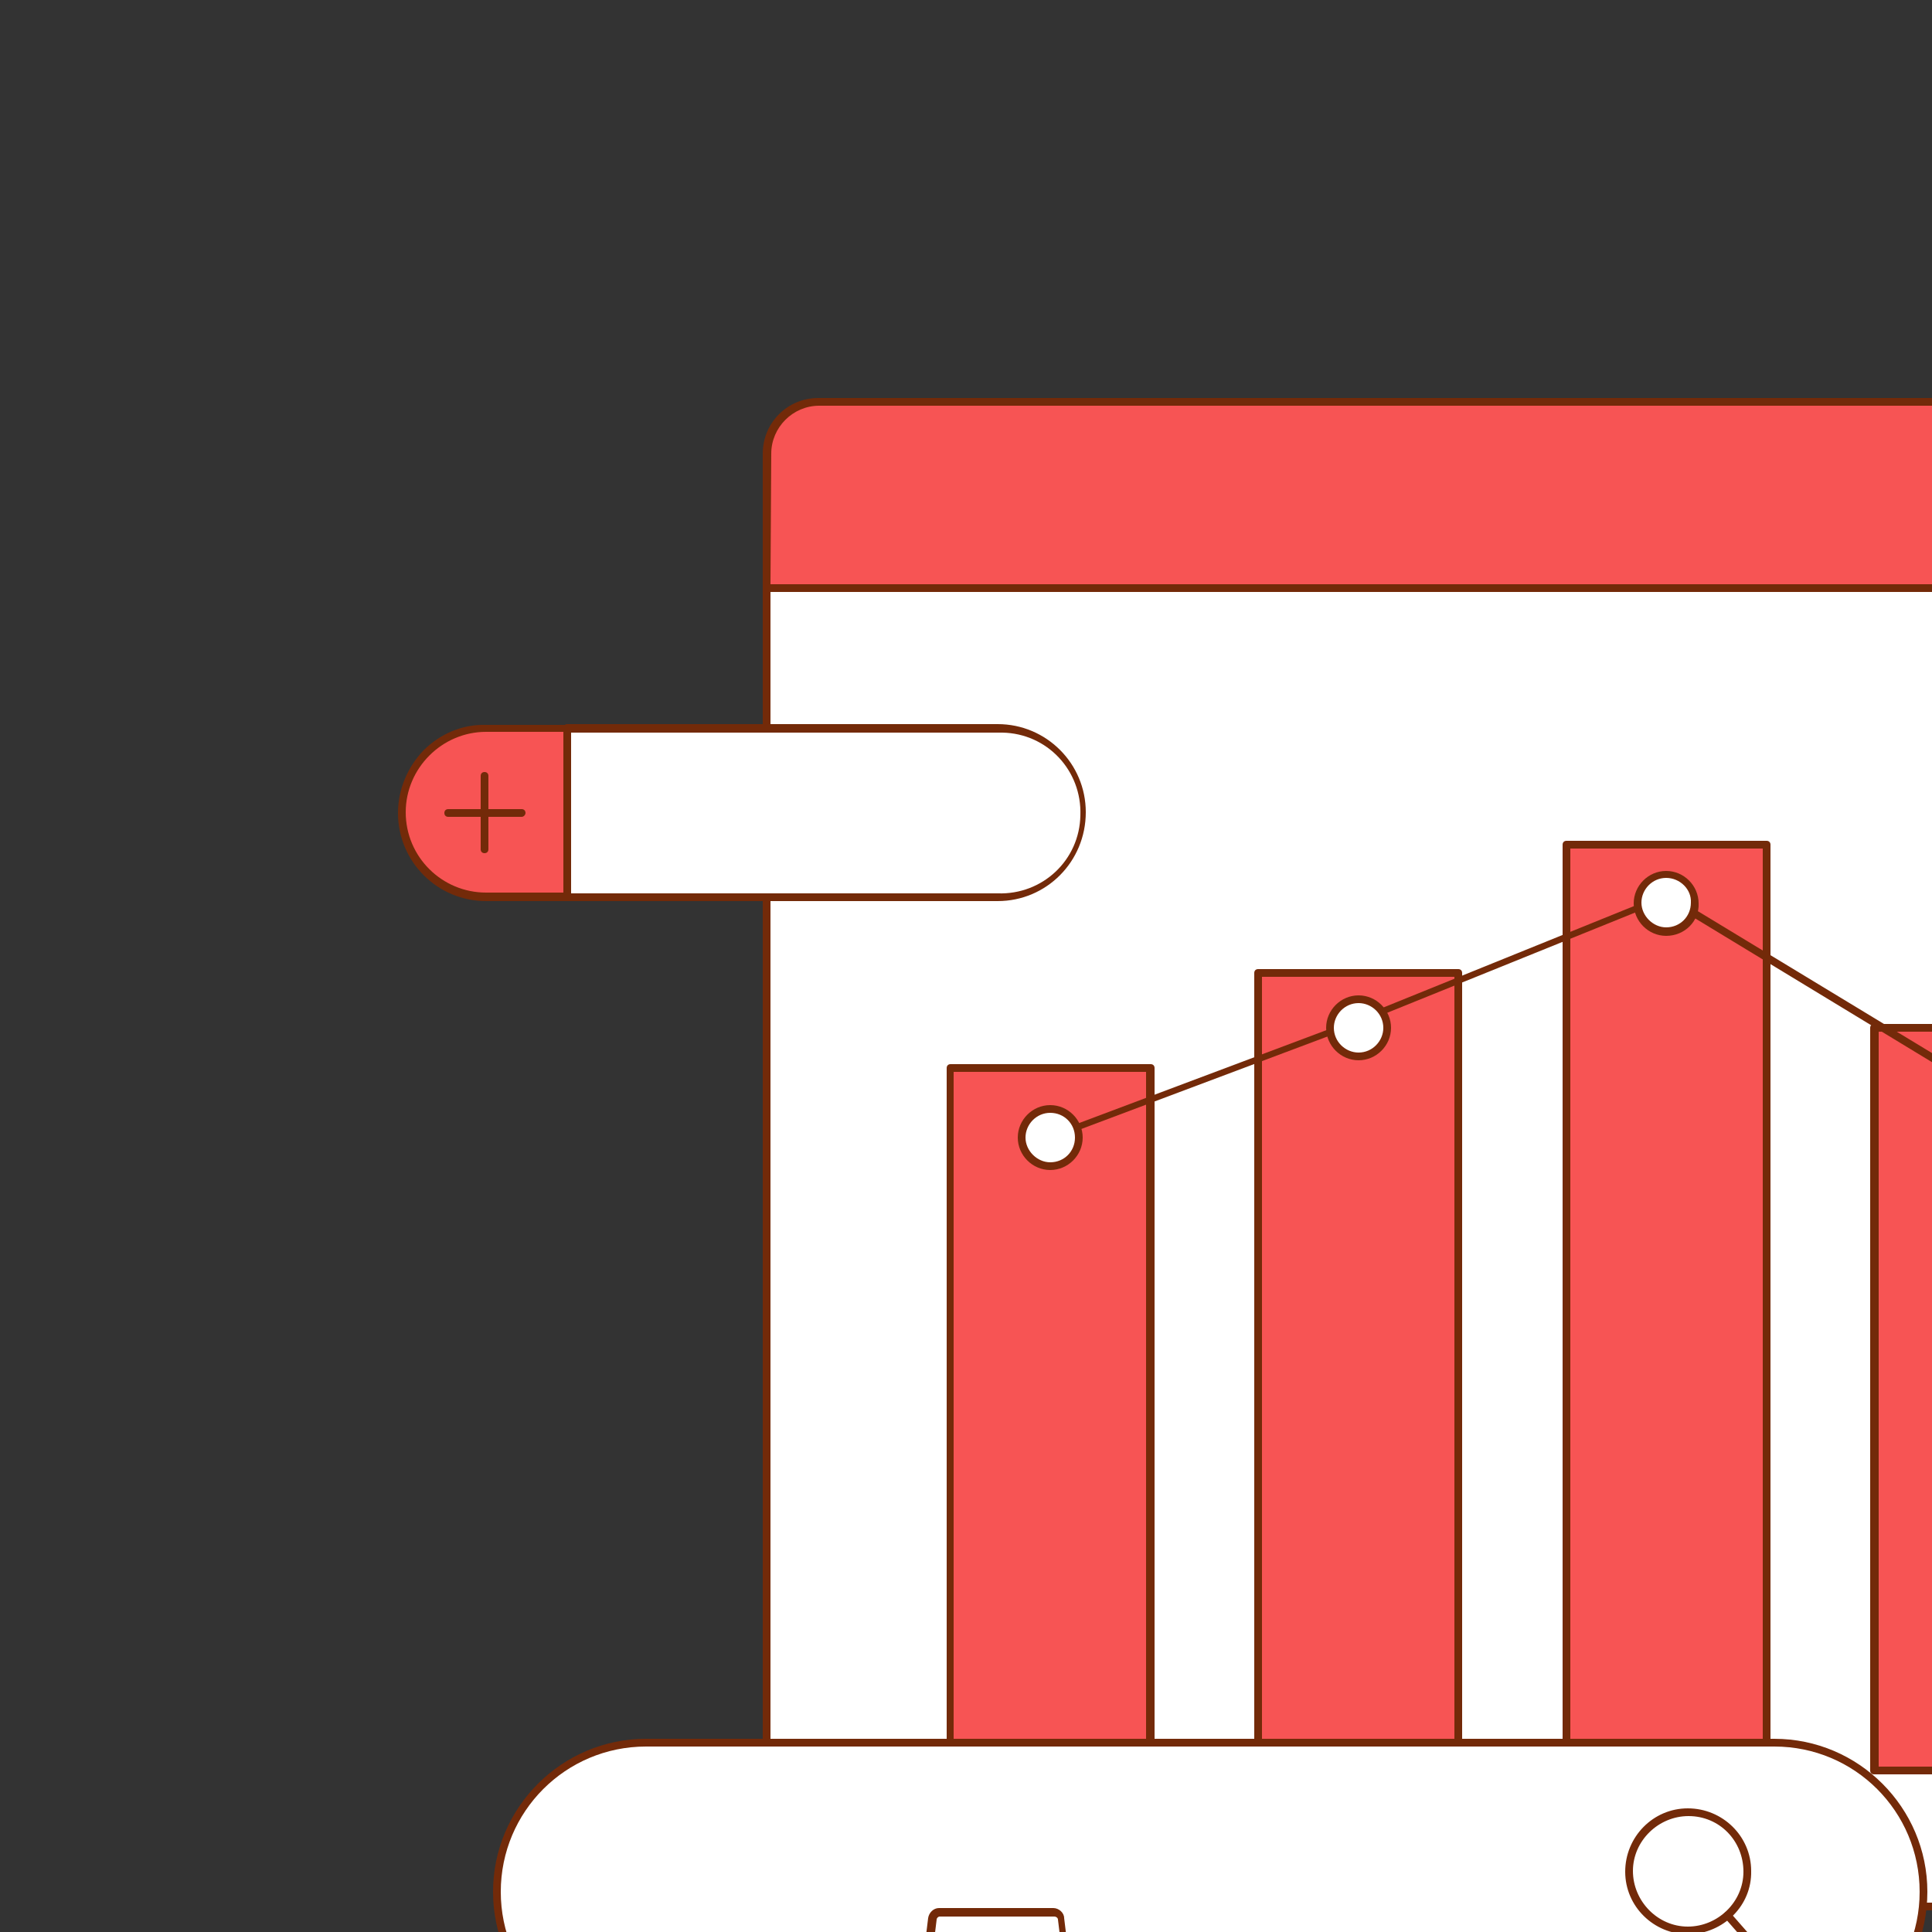 <svg transform="scale(2)" version="1.1" id="_x30_389_x5F_SEO_1" xmlns="http://www.w3.org/2000/svg" xmlns:xlink="http://www.w3.org/1999/xlink" x="0px" y="0px" viewBox="0 0 500 500" xml:space="preserve" class="show_show__wrapper__graphic__5Waiy "><rect x="0" y="0" width="500" height="500" fill="#333333" stroke="none"/><title>React</title><style type="text/css">
	.st0{fill:#FFFFFF;}
	.st1{fill:#732A09;}
	.st2{fill:#F75454;}
</style><g id="graphic"><rect class="st0" x="99.2" y="76.1" width="232.8" height="170.6"></rect><path class="st1" d="M332,247.2H99.2c-0.3,0-0.5-0.2-0.5-0.5V76.1c0-0.3,0.2-0.5,0.5-0.5H332c0.3,0,0.5,0.2,0.5,0.5v170.6
		C332.5,246.9,332.3,247.2,332,247.2z M99.7,246.2h231.9V76.6H99.7L99.7,246.2z"></path><path class="st2" d="M106,52h219.3c3.7,0,6.7,3,6.7,6.7v17.4l0,0H99.2l0,0V58.7C99.2,55,102.3,52,106,52C106,52,106,52,106,52z"></path><path class="st1" d="M332,76.6H99.2c-0.3,0-0.5-0.2-0.5-0.5V58.7c0-4,3.2-7.2,7.2-7.2c0,0,0,0,0,0h219.3c4,0,7.2,3.2,7.2,7.2v17.4
		C332.5,76.4,332.3,76.6,332,76.6C332,76.6,332,76.6,332,76.6z M99.7,75.6h231.9V58.7c0-3.4-2.8-6.2-6.2-6.2H106
		c-3.4,0-6.2,2.8-6.2,6.2L99.7,75.6z"></path><rect class="st2" x="122.9" y="138.2" width="25.9" height="90.9"></rect><path class="st1" d="M148.8,229.6H123c-0.3,0-0.5-0.2-0.5-0.5v-90.9c0-0.3,0.2-0.5,0.5-0.5h25.9c0.3,0,0.5,0.2,0.5,0.5v90.9
		C149.4,229.4,149.1,229.6,148.8,229.6C148.8,229.6,148.8,229.6,148.8,229.6z M123.4,228.6h24.9v-89.9h-24.9V228.6z"></path><rect class="st2" x="162.8" y="125.9" width="25.9" height="103.2"></rect><path class="st1" d="M188.7,229.6h-25.9c-0.3,0-0.5-0.2-0.5-0.5V125.9c0-0.3,0.2-0.5,0.5-0.5h25.9c0.3,0,0.5,0.2,0.5,0.5v103.2
		C189.2,229.4,189,229.6,188.7,229.6z M163.3,228.6h24.9V126.4h-24.9V228.6z"></path><rect class="st2" x="202.7" y="109.3" width="25.9" height="119.7"></rect><path class="st1" d="M228.6,229.6h-25.9c-0.3,0-0.5-0.2-0.5-0.5V109.3c0-0.3,0.2-0.5,0.5-0.5h25.9c0.3,0,0.5,0.2,0.5,0.5v119.7
		C229.1,229.4,228.8,229.6,228.6,229.6z M203.2,228.6h24.9V109.8h-24.9V228.6z"></path><rect class="st2" x="242.6" y="133" width="25.9" height="96.1"></rect><path class="st1" d="M268.4,229.6h-25.9c-0.3,0-0.5-0.2-0.5-0.5V133c0-0.3,0.2-0.5,0.5-0.5h25.9c0.3,0,0.5,0.2,0.5,0.5v96.1
		C268.9,229.4,268.7,229.6,268.4,229.6C268.4,229.6,268.4,229.6,268.4,229.6z M243.1,228.6h24.9v-95.1h-24.9V228.6z"></path><rect class="st2" x="282.5" y="98.2" width="25.9" height="130.9"></rect><path class="st1" d="M308.3,229.6h-25.9c-0.3,0-0.5-0.2-0.5-0.5V98.2c0-0.3,0.2-0.5,0.5-0.5h25.9c0.3,0,0.5,0.2,0.5,0.5v130.9
		C308.8,229.4,308.6,229.6,308.3,229.6z M283,228.6h24.9V98.7H283L283,228.6z"></path><path class="st1" d="M135.9,147.7c-0.2,0-0.4-0.1-0.5-0.3c-0.1-0.3,0-0.5,0.3-0.6c0,0,0,0,0,0l37.8-14.2l42-17
		c0.1-0.1,0.3-0.1,0.4,0l39.6,24l39.6-34.1c0.2-0.2,0.5-0.2,0.7,0.1c0.2,0.2,0.2,0.5-0.1,0.7l-39.9,34.3c-0.2,0.1-0.4,0.1-0.6,0
		l-39.7-24.1l-41.8,16.9l-37.8,14.2C136,147.6,136,147.7,135.9,147.7z"></path><ellipse class="st0" cx="175.8" cy="133" rx="3.7" ry="3.7"></ellipse><path class="st1" d="M175.8,137.2c-2.3,0-4.2-1.9-4.2-4.2c0-2.3,1.9-4.2,4.2-4.2c2.3,0,4.2,1.9,4.2,4.2
		C180,135.3,178.1,137.2,175.8,137.2C175.8,137.2,175.8,137.2,175.8,137.2z M175.8,129.8c-1.8,0-3.2,1.5-3.2,3.2
		c0,1.8,1.5,3.2,3.2,3.2c1.8,0,3.2-1.5,3.2-3.2C179,131.2,177.5,129.8,175.8,129.8z"></path><ellipse class="st0" cx="135.9" cy="147.2" rx="3.7" ry="3.7"></ellipse><path class="st1" d="M135.9,151.4c-2.3,0-4.2-1.9-4.2-4.2s1.9-4.2,4.2-4.2c2.3,0,4.2,1.9,4.2,4.2
		C140.1,149.5,138.2,151.4,135.9,151.4C135.9,151.4,135.9,151.4,135.9,151.4z M135.9,144c-1.8,0-3.2,1.5-3.2,3.2s1.5,3.2,3.2,3.2
		c1.8,0,3.2-1.4,3.2-3.2C139.1,145.4,137.7,144,135.9,144L135.9,144z"></path><ellipse class="st0" cx="295.4" cy="105.9" rx="3.7" ry="3.7"></ellipse><path class="st1" d="M295.4,110.1c-2.3,0-4.2-1.9-4.2-4.2c0-2.3,1.9-4.2,4.2-4.2c2.3,0,4.2,1.9,4.2,4.2
		C299.6,108.2,297.7,110.1,295.4,110.1L295.4,110.1z M295.4,102.7c-1.8,0-3.2,1.5-3.2,3.2s1.5,3.2,3.2,3.2c1.8,0,3.2-1.4,3.2-3.2
		C298.6,104.1,297.2,102.7,295.4,102.7z"></path><ellipse class="st0" cx="215.6" cy="116.8" rx="3.7" ry="3.7"></ellipse><path class="st1" d="M215.6,121.1c-2.3,0-4.2-1.9-4.2-4.2c0-2.3,1.9-4.2,4.2-4.2c2.3,0,4.2,1.9,4.2,4.2
		C219.9,119.2,218,121.1,215.6,121.1z M215.6,113.6c-1.8,0-3.2,1.5-3.2,3.2s1.5,3.2,3.2,3.2c1.8,0,3.2-1.4,3.2-3.2
		C218.9,115.1,217.4,113.6,215.6,113.6z"></path><ellipse class="st0" cx="255.5" cy="140.2" rx="3.7" ry="3.7"></ellipse><path class="st1" d="M255.5,144.4c-2.3,0-4.2-1.9-4.2-4.2s1.9-4.2,4.2-4.2c2.3,0,4.2,1.9,4.2,4.2
		C259.7,142.6,257.8,144.5,255.5,144.4z M255.5,137c-1.8,0-3.2,1.5-3.2,3.2s1.5,3.2,3.2,3.2c1.8,0,3.2-1.4,3.2-3.2
		C258.8,138.4,257.3,137,255.5,137C255.5,137,255.5,137,255.5,137L255.5,137z"></path></g><g id="character-2"><path class="st0" d="M336.4,383.1l2.8,2.4c9.9,8.4,17.1,19.5,20.6,32L371,457l59.1-7l-16.2-54l-13.1-44.2l-113,11.1
		c1.5,35.9,0,95.8,0,95.8h59.5v-65.1"></path><path class="st1" d="M347.2,459.3h-59.5c-0.1,0-0.3-0.1-0.4-0.1c-0.1-0.1-0.1-0.2-0.1-0.4c0-0.6,1.5-60.3,0-95.7
		c0-0.3,0.2-0.5,0.5-0.5l113-11.1c0.2,0,0.5,0.1,0.5,0.4l13.1,44.2l16.2,54c0,0.1,0,0.3-0.1,0.4c-0.1,0.1-0.2,0.2-0.4,0.2l-59.1,7
		c-0.2,0-0.5-0.1-0.5-0.4l-11.2-39.6c-2.3-8.2-6.2-15.9-11.5-22.5v63.8C347.8,459.1,347.5,459.3,347.2,459.3z M288.2,458.3h58.5
		v-64.5c-2.4-2.9-5-5.5-7.9-8l-2.8-2.4c-0.2-0.2-0.3-0.5-0.1-0.7c0.2-0.2,0.5-0.3,0.7-0.1c0,0,0.1,0,0.1,0.1l2.8,2.4
		c10,8.4,17.2,19.6,20.8,32.2l11.1,39.2l58.1-6.9l-16-53.4l-13-43.8l-112.1,11C289.6,397.3,288.4,452.4,288.2,458.3L288.2,458.3z"></path><path class="st2" d="M413.1,252c-15.3-11.8-39.7-17.3-61.5-18.8c-19.9-1.5-39.6,3.7-56.1,14.9c-3.7,2.5-7.2,5.4-10.5,8.6
		c-16.5,16.6-31,54.9-31,54.9s0,22.1,32.5,11.7l-1.5,41.6c0,0,24.3,8.7,57,8.3s53.3-9.7,53.3-9.7l13.4,11.4c0,0,9.7,7.6,13.7,4.2
		s34.7-45.6,35.7-63.6S436.8,270.3,413.1,252z M408.7,330v-27.6l10.3,7L408.7,330z"></path><path class="st0" d="M398.7,359.8c-8.1,10-9.8,9.2-15.4,11.9s-7.7,3.2-7.1,6s8,1.5,8,1.5s-6.5,6.7-8.4,13s-3.3,26.4-3.3,26.4
		s2.5,2.2,4.2-1.8s5.2-15.5,5.2-15.5s2.2,16.6,3,19s5.7,1.5,5.1-3.6s0.8-17,0.8-17s3.5,12.4,4.8,15.9s6.2,3.5,5.3-1.5
		s-1.8-12.7-1.8-12.7l9.9,12.5c0,0,4.3-0.4,1.3-6.3s-4.6-9.7-4.6-9.7c4.3-3.4,7.1-8.3,7.6-13.8c0.5-4.7,1.6-7.1,2.6-8.4
		c0.9-1.1,1-2.8,0.2-4c-2-3.2-4.7-6-7.8-8.2C402.5,359.6,398.7,359.8,398.7,359.8z"></path><path class="st1" d="M386.8,422.1c-1.1,0-2-0.6-2.4-1.6c-0.6-1.9-2-12.2-2.7-16.8c-1.1,3.5-3.3,10.4-4.6,13.4
		c-0.4,1.2-1.3,2.2-2.5,2.6c-0.9,0.2-1.8-0.1-2.5-0.6c-0.1-0.1-0.2-0.3-0.2-0.4c0.1-0.8,1.4-20.3,3.3-26.5c1.5-4.9,5.7-10,7.6-12.1
		c-2.4,0.3-6.7,0.4-7.2-2.1c-0.6-2.8,1.2-3.7,5.1-5.5c0.7-0.3,1.5-0.7,2.3-1.1c1.1-0.5,2.1-0.9,2.9-1.3c3.6-1.5,5.9-2.5,12.4-10.5
		c0.1-0.1,0.2-0.2,0.4-0.2c0.2,0,4-0.1,10,3.9c3.1,2.3,5.8,5.1,7.9,8.4c0.9,1.4,0.8,3.2-0.3,4.5c-0.9,1.1-2,3.4-2.5,8.1
		c-0.5,5.5-3.2,10.5-7.5,13.9c0.5,1.1,2,4.5,4.4,9.3c1.2,2.4,1.4,4.2,0.7,5.5c-0.5,0.9-1.4,1.4-2.4,1.5c-0.2,0-0.3-0.1-0.4-0.2
		l-8.8-11.1c0.3,2.5,0.9,7.4,1.5,10.8c0.5,2.7-0.6,4.1-1.9,4.4c-1.9,0.4-3.8-0.8-4.4-2.7c-1-2.5-3-9.6-4.1-13.5
		c-0.4,3.8-0.9,10.8-0.5,14.3c0.4,3.1-1.2,5-2.9,5.4C387.2,422.1,387,422.1,386.8,422.1z M381.9,400.9L381.9,400.9
		c0.2,0,0.4,0.2,0.5,0.4c0,0.2,2.2,16.6,2.9,18.9c0.3,0.7,1.2,1.1,1.9,0.8c1.2-0.3,2.5-1.5,2.1-4.2c-0.6-5.2,0.7-16.7,0.8-17.2
		c0-0.2,0.2-0.4,0.5-0.4c0.2,0,0.5,0.1,0.5,0.4c0,0.1,3.5,12.5,4.8,15.9c0.4,1.4,1.8,2.2,3.2,2.1c1-0.3,1.5-1.5,1.2-3.3
		c-0.9-5-1.7-12.5-1.8-12.6c0-0.2,0.1-0.4,0.3-0.5c0.2-0.1,0.4,0,0.6,0.1l9.7,12.2c0.6-0.1,1.1-0.5,1.4-1c0.5-1,0.3-2.5-0.7-4.5
		c-2.9-5.9-4.6-9.7-4.6-9.8c-0.1-0.2,0-0.5,0.2-0.6c4.2-3.3,6.9-8.1,7.4-13.5c0.5-4,1.4-6.9,2.7-8.6c0.8-1,0.9-2.3,0.2-3.4
		c-2-3.2-4.6-5.9-7.6-8.1c-4.9-3.3-8.3-3.7-9.2-3.7c-6.5,8-8.9,9-12.6,10.6c-0.9,0.4-1.8,0.8-2.9,1.3l-2.3,1.1c-4,1.9-5,2.4-4.6,4.4
		s5.7,1.5,7.5,1.1c0.2,0,0.4,0.1,0.5,0.3c0.1,0.2,0.1,0.4-0.1,0.6c-0.1,0.1-6.5,6.7-8.3,12.7c-1.7,5.7-3.1,23.6-3.2,26.1
		c0.4,0.3,0.9,0.4,1.4,0.3c0.7-0.2,1.3-0.9,1.8-2c1.6-3.9,5.2-15.3,5.2-15.4C381.4,401,381.7,400.9,381.9,400.9z"></path><path class="st1" d="M381.9,401.9c-0.3,0-0.5-0.2-0.5-0.5l-0.7-5.8c0-0.3,0.2-0.5,0.4-0.6c0.3,0,0.5,0.2,0.6,0.4l0.7,5.8
		C382.4,401.6,382.2,401.9,381.9,401.9L381.9,401.9z"></path><path class="st1" d="M390.7,400.2c-0.2,0-0.4-0.2-0.5-0.4l-1-3.6c-0.1-0.3,0.1-0.6,0.4-0.6s0.6,0.1,0.6,0.4l1,3.6
		c0.1,0.3-0.1,0.5-0.4,0.6L390.7,400.2z"></path><path class="st1" d="M399,402c-0.2,0-0.3-0.1-0.4-0.2l-2.4-3.5c-0.2-0.2-0.1-0.5,0.1-0.7c0.2-0.2,0.5-0.1,0.7,0.1l2.4,3.5
		c0.2,0.2,0.1,0.5-0.1,0.7C399.2,402,399.1,402,399,402z"></path><path class="st1" d="M384.2,379.8c-0.1,0-0.2,0-0.3-0.1c-0.2-0.2-0.2-0.5-0.1-0.7c2.3-2.7,4.5-5.5,6.6-8.4c0.2-0.2,0.5-0.3,0.7-0.1
		c0.2,0.1,0.3,0.4,0.2,0.6c0,0.1-1,1.8-6.7,8.5C384.5,379.7,384.4,379.8,384.2,379.8z"></path><path class="st1" d="M408.7,302.9c-0.1,0-0.2,0-0.2-0.1c-23-12.4-24.8-32.7-24.7-38.6c0-0.3,0.2-0.5,0.5-0.5l0,0
		c0.3,0,0.5,0.2,0.5,0.5c0,0,0,0,0,0c0,5.8,1.7,25.6,24.2,37.8c0.2,0.1,0.3,0.4,0.2,0.7c0,0,0,0,0,0
		C409,302.7,408.9,302.8,408.7,302.9z"></path><path class="st1" d="M393.2,359c-0.2,0-0.4-0.1-0.5-0.3c-1.5-3.4,2.2-8.8,7-15.5c3.2-4.3,6-8.8,8.6-13.5c0.1-0.2,0.4-0.3,0.7-0.2
		c0.2,0.1,0.3,0.4,0.2,0.7l0,0c-2.6,4.7-5.5,9.3-8.6,13.6c-4.4,6.2-8.1,11.6-6.9,14.5c0.1,0.3,0,0.5-0.3,0.7c0,0,0,0,0,0
		C393.3,359,393.3,359,393.2,359z"></path><path class="st0" d="M354.2,211.6c1,9.6,1.5,19.2,1.3,28.8c-0.1,2.3-1.7,4.3-4,4.8c-3.7,0.8-9.6,1.3-14.9-1.5
		c-1.8-0.9-2.8-2.8-2.7-4.8l0.7-11.2L354.2,211.6z"></path><path class="st1" d="M345.9,246.2c-3.3,0.1-6.6-0.7-9.5-2.2c-2-1-3.1-3.1-3-5.3l0.7-11.2c0-0.1,0.1-0.3,0.2-0.4l19.6-16
		c0.1-0.1,0.3-0.1,0.5-0.1c0.2,0.1,0.3,0.2,0.3,0.4c1,9.6,1.5,19.2,1.3,28.8c-0.1,2.5-1.9,4.7-4.4,5.2
		C349.7,246,347.8,246.2,345.9,246.2z M335.1,227.9l-0.7,11c-0.1,1.8,0.8,3.5,2.5,4.3c5.1,2.7,10.8,2.3,14.6,1.5
		c2-0.4,3.5-2.2,3.6-4.3c0.2-9.3-0.2-18.6-1.2-27.8L335.1,227.9z"></path><path class="st0" d="M316.6,182.6c-2.1-7.2-3.2-13.3-2.8-15.2s15.7-21.4,31.6-21.4s28,4.1,33.8,11c0,0,16.6,4.7,14.1,29.1
		s-10.4,36.4-15.2,38.1s-26.7,0-26.7,0L316.6,182.6z"></path><path class="st1" d="M369,225.4c-7.7,0-17.1-0.7-17.7-0.8c-0.1,0-0.3-0.1-0.3-0.2l-34.8-41.5c0-0.1-0.1-0.1-0.1-0.2
		c-1.7-5.9-3.4-13.1-2.8-15.4c0.4-1.8,15.8-21.9,32.1-21.9c15.9,0,28,3.9,34.1,11.1c1.7,0.6,16.7,6.3,14.3,29.5
		c-2.6,25.2-10.7,36.9-15.5,38.6C376.7,225.2,373.1,225.4,369,225.4z M351.6,223.7c2.2,0.2,22,1.6,26.3,0s12.3-13.2,14.9-37.7
		c1-9.8-1-17.8-6-23.2c-2.1-2.4-4.8-4.2-7.8-5.3c-0.1,0-0.2-0.1-0.2-0.2c-5.7-6.9-17.9-10.8-33.4-10.8c-15.8,0-30.7,19.3-31.1,21.1
		s0.7,7.7,2.8,14.8L351.6,223.7z"></path><path class="st0" d="M323.5,169.4c0,0-21,32-11.6,49.4c8.2,15.1,34.6,20.4,54.3-1c0,0,4.8,3.8,10.1,2.3s8.2-16.5,0-16.8l-7.3,8.7
		l-4.1-3c0,0,5-12.1,5-18.3c0,0-6.8-12.5-20.6-17.9l7.8-10.6l-15.3,8.6l-7.9-1.4l5.7-10.1l-11.5,10.3L323.5,169.4z"></path><path class="st1" d="M336.5,232.6c-1.4,0-2.8-0.1-4.2-0.3c-9.2-1.1-17-6.1-20.9-13.2c-4-7.4-3.2-18,2.3-31.6
		c2.6-6.4,5.7-12.5,9.4-18.3c0.1-0.2,0.3-0.2,0.4-0.2l4.5,0.1l11.3-10.2c0.2-0.2,0.5-0.2,0.6,0c0.2,0.2,0.2,0.4,0.1,0.6l-5.3,9.5
		l7.1,1.2l15.1-8.5c0.2-0.1,0.5-0.1,0.6,0.1c0.1,0.2,0.1,0.4,0,0.6l-7.5,10.1c13.4,5.6,20.1,17.8,20.2,17.9c0,0.1,0.1,0.2,0.1,0.2
		c0,5.6-4,16-4.9,18.1l3.4,2.6l7-8.4c0.1-0.1,0.2-0.2,0.4-0.2c3.1,0.1,5.1,2.2,5.5,5.8c0.6,4.6-1.7,11-5.4,12
		c-4.7,1.3-9-1.2-10.2-2.1C357.8,227.6,347.2,232.6,336.5,232.6z M323.8,170c-3.6,5.7-6.6,11.7-9.1,17.9c-3.7,9.2-7.1,22-2.3,30.8
		c3.7,6.9,11.2,11.6,20.1,12.7c11.8,1.5,23.9-3.6,33.4-13.8c0.2-0.2,0.5-0.2,0.7-0.1c0,0,4.7,3.6,9.7,2.2c2.8-0.8,5.2-6.4,4.7-10.9
		c-0.2-1.7-1-4.6-4.3-4.9l-7.1,8.5c-0.2,0.2-0.5,0.2-0.7,0.1l-4.1-3.1c-0.2-0.1-0.2-0.4-0.2-0.6c0-0.1,4.9-12,5-17.9
		c-0.7-1.2-7.5-12.5-20.2-17.6c-0.1-0.1-0.3-0.2-0.3-0.3c0-0.1,0-0.3,0.1-0.4l6.4-8.7l-13.2,7.5c-0.1,0.1-0.2,0.1-0.3,0.1l-8-1.4
		c-0.3-0.1-0.5-0.3-0.4-0.6c0-0.1,0-0.1,0.1-0.1l4.2-7.5l-9.3,8.3c-0.1,0.1-0.2,0.1-0.4,0.1L323.8,170z"></path><path class="st1" d="M343.8,188.7c1.1-0.5,2.2-0.8,3.3-0.9c1.2-0.2,2.4-0.2,3.5,0c1.2,0.2,2.4,0.8,3.3,1.7c0.8,0.9,1.3,2.1,1.4,3.4
		c0,0.3-0.2,0.5-0.4,0.6c0,0,0,0,0,0c-0.2,0-0.4-0.1-0.5-0.3V193c-0.3-0.9-0.9-1.7-1.6-2.4c-0.7-0.6-1.6-1-2.5-1.1
		c-1-0.2-2-0.3-3-0.2c-1.1,0.1-2.1,0.2-3.1,0.3l0,0c-0.3,0.1-0.6-0.1-0.6-0.4C343.5,189,343.7,188.7,343.8,188.7L343.8,188.7z"></path><path class="st1" d="M320.6,177.1c1-0.4,2-0.6,3.1-0.6c2.2,0,4.3,1,5.6,2.8c0.3,0.4,0.6,0.9,0.9,1.3c0.2,0.5,0.4,0.9,0.6,1.4
		c0.1,0.3-0.1,0.5-0.3,0.6c-0.2,0.1-0.4,0-0.5-0.1l0-0.1c-0.3-0.4-0.5-0.8-0.8-1.1c-0.3-0.4-0.6-0.7-0.9-1c-0.6-0.6-1.3-1.1-2.1-1.5
		c-0.8-0.4-1.6-0.6-2.5-0.7c-0.9-0.1-1.8-0.1-2.7,0h-0.1c-0.3,0.1-0.6-0.1-0.6-0.4S320.4,177.1,320.6,177.1L320.6,177.1z"></path><path class="st1" d="M324.1,200.3c-0.4,0-0.8,0-1.2-0.1c-1.9-0.4-3.2-2.3-2.8-4.2c0,0,0-0.1,0-0.1c0.1-1,0.7-1.9,1.5-2.4
		c1.6-1,4.1-0.5,5.1-0.3c1.3-3.6,2.4-7.3,3.1-11c0.1-0.3,0.3-0.4,0.6-0.4c0.3,0.1,0.4,0.3,0.4,0.6c-0.8,4-1.9,7.9-3.3,11.7
		c-0.1,0.2-0.4,0.4-0.6,0.3c0,0-3-1-4.7,0c-0.6,0.4-1,1-1.1,1.7c-0.4,1.4,0.4,2.8,1.8,3.2c0.1,0,0.1,0,0.2,0
		c1.9,0.5,3.9-0.5,4.7-2.3c0.1-0.3,0.4-0.4,0.6-0.3c0.3,0.1,0.4,0.4,0.3,0.6C328,199.1,326.1,200.4,324.1,200.3z"></path><path class="st1" d="M348.4,196.9c-0.9,1.8-2.6,2.8-3.8,2.2s-1.5-2.5-0.7-4.3c0.3-0.5,0.6-1,1-1.4l1.6,2.2l0.3-3.1
		c0.3,0,0.7,0,1,0.2C348.9,193.2,349.2,195.1,348.4,196.9z"></path><path class="st1" d="M323,187.1c-0.9,1.8-2.6,2.8-3.8,2.2s-1.5-2.5-0.7-4.3c0.2-0.5,0.6-1,1-1.4l1.6,2.2l0.3-3.1c0.3,0,0.7,0,1,0.2
		C323.6,183.4,323.9,185.3,323,187.1z"></path><path class="st1" d="M329.7,212.6c-0.1,0-0.3,0-0.5,0c-2.1-0.2-4-1.8-5.4-4.4c-0.1-0.2-0.1-0.5,0.2-0.7s0.5-0.1,0.7,0.2
		c0,0,0,0,0,0.1c1.2,2.3,2.9,3.7,4.6,3.9c1.7,0,3.3-0.8,4.3-2.2c0.2-0.2,0.5-0.2,0.7,0c0.2,0.2,0.2,0.4,0.1,0.6
		C333.4,211.6,331.6,212.5,329.7,212.6z"></path><path class="st1" d="M376.7,216.2c-0.1,0-0.2,0-0.3-0.1c-0.2-0.1-0.3-0.5-0.2-0.7c0,0,0,0,0,0c1.2-1.9,2.5-5.7-0.2-7.6
		c-0.2-0.2-0.3-0.5-0.1-0.7c0,0,0,0,0,0c0.2-0.2,0.5-0.3,0.7-0.1c3.2,2.3,1.8,6.7,0.4,8.9C377,216.1,376.9,216.2,376.7,216.2z"></path><path class="st0" d="M323.5,169.4c-1.5-0.1-3,0.1-4.5,0.6"></path><path class="st1" d="M319,170.5c-0.3,0.1-0.5-0.1-0.6-0.4c-0.1-0.3,0.1-0.5,0.4-0.6c1.5-0.5,3.1-0.7,4.7-0.6c0.3,0,0.5,0.2,0.5,0.5
		c0,0.3-0.2,0.5-0.5,0.5c0,0,0,0,0,0c-1.5-0.1-2.9,0.1-4.3,0.5C319.2,170.5,319.1,170.5,319,170.5z"></path><path class="st0" d="M370,190.7c2,2.6,3.6,5.5,4.8,8.5"></path><path class="st1" d="M374.8,199.7c-0.2,0-0.4-0.1-0.5-0.3c-1.2-3-2.8-5.8-4.8-8.4c-0.2-0.2-0.1-0.5,0.1-0.7
		c0.2-0.2,0.5-0.1,0.7,0.1c2,2.7,3.6,5.6,4.9,8.7c0.1,0.3,0,0.5-0.3,0.6L374.8,199.7z"></path><path class="st0" d="M286.3,224.3c0.9-6-1.9-14.3,0.4-17.1s5.4-0.2,6.3,4.1s-3.7,11.9-3.8,12C288.3,223.7,287.3,224,286.3,224.3z"></path><path class="st1" d="M286.3,224.8c-0.1,0-0.2,0-0.3-0.1c-0.1-0.1-0.2-0.3-0.2-0.4c0.3-2.8,0.2-5.5-0.2-8.3c-0.4-3.9-0.7-7.3,0.7-9
		c0.7-1,2-1.5,3.2-1.3c1.8,0.4,3.4,2.7,4,5.5c0.8,4.1-3,11-3.8,12.4c-0.1,0.2-0.2,0.4-3.2,1.2C286.4,224.8,286.4,224.8,286.3,224.8z
		 M288.8,206.5c-0.7,0-1.3,0.4-1.7,1c-1.2,1.4-0.8,4.8-0.5,8.3c0.3,2.6,0.4,5.2,0.3,7.8c0.8-0.3,1.6-0.5,1.9-0.6
		c0.7-1.2,4.4-7.9,3.7-11.6c-0.5-2.5-1.8-4.4-3.2-4.8C289.1,206.6,289,206.5,288.8,206.5z"></path><path class="st0" d="M281.2,234.8c5-9.5,11.1-24.5,15.4-28.3s15.2-6.3,19.2-5.5s0.7,5.6-4.4,6.7c-3.4,0.8-6.5,2.4-9.2,4.6
		c0,0,3.8,0.8,4.1,3.1c0,0,5.9,1.2,5.7,5.1c0,0,5.2,3.4,4.7,8.1s-5.4,9.6-9.7,8.5c-1.4,3.5-4.4,6.3-8,7.5
		C299,244.5,295,232.8,281.2,234.8z"></path><path class="st1" d="M299.1,245.1c-0.2,0-0.4-0.1-0.5-0.3c-0.2-0.5-4-11.3-17.4-9.4c-0.2,0-0.4-0.1-0.5-0.2c-0.1-0.2-0.1-0.4,0-0.5
		c1.6-2.9,3.3-6.5,4.9-9.9c3.7-7.8,7.6-15.8,10.6-18.5c4.6-4,15.6-6.4,19.7-5.6c2,0.4,2.2,1.7,2.2,2.2c0,2.2-3.1,4.8-6.6,5.5
		c-3,0.7-5.8,2.1-8.3,3.9c1.2,0.4,3,1.3,3.5,2.9c1.3,0.3,5.7,1.7,5.7,5.3c1.1,0.8,5.2,4,4.7,8.4c-0.4,3.1-2.2,5.9-4.7,7.6
		c-1.5,1.1-3.3,1.6-5.2,1.4c-1.5,3.5-4.5,6.2-8.1,7.4L299.1,245.1z M284.2,234.1c6.6-0.1,12.6,3.8,15.2,9.9c3.3-1.2,5.9-3.8,7.2-7
		c0.1-0.2,0.4-0.4,0.6-0.3c1.7,0.3,3.4-0.1,4.8-1.2c2.3-1.6,3.9-4.1,4.3-6.9c0.5-4.3-4.5-7.6-4.5-7.6c-0.2-0.1-0.2-0.3-0.2-0.4
		c0.2-3.4-5.2-4.6-5.2-4.6c-0.2,0-0.4-0.2-0.4-0.4c-0.2-1.6-2.8-2.5-3.7-2.7c-0.2,0-0.3-0.2-0.4-0.4c0-0.2,0-0.4,0.2-0.5
		c2.8-2.3,6-3.9,9.5-4.7c3.2-0.6,5.8-3,5.8-4.5c0-0.6-0.5-1-1.4-1.2c-3.8-0.8-14.5,1.6-18.8,5.4c-2.9,2.5-6.7,10.5-10.4,18.2
		c-1.5,3.1-3,6.4-4.5,9.1C282.8,234.1,283.5,234.1,284.2,234.1L284.2,234.1z"></path><path class="st1" d="M295.2,218.3c-0.1,0-0.2,0-0.3-0.1c-0.2-0.2-0.2-0.5,0-0.7c4.4-5,5.8-6.1,7.5-5.6c0.3,0.1,0.4,0.4,0.3,0.6
		c-0.1,0.3-0.4,0.4-0.6,0.3c0,0,0,0,0,0c-1-0.3-2.2,0.4-6.5,5.3C295.5,218.2,295.4,218.3,295.2,218.3z"></path><path class="st1" d="M299.2,222.2c-0.1,0-0.2,0-0.3-0.1c-0.2-0.2-0.3-0.5-0.1-0.7c3.2-4.9,5.3-6.7,7.5-6.5c0.3,0,0.5,0.2,0.5,0.5
		c0,0,0,0,0,0c0,0.3-0.2,0.5-0.5,0.5c0,0,0,0,0,0c-1.8-0.1-3.7,1.6-6.6,6.1C299.6,222.1,299.4,222.2,299.2,222.2z"></path><path class="st1" d="M304.3,226c-0.1,0-0.2,0-0.2-0.1c-0.2-0.1-0.3-0.4-0.2-0.7c2.2-3.9,6.2-5.9,8.3-5.3c0.3,0.1,0.4,0.4,0.3,0.6
		c-0.1,0.3-0.3,0.4-0.6,0.3c0,0,0,0,0,0c-1.3-0.4-4.9,0.9-7.1,4.8C304.6,225.9,304.5,226,304.3,226z"></path><path class="st1" d="M307,237.6h-0.2c-0.3-0.1-0.4-0.4-0.3-0.6v-0.1c1.9-5.3,3.2-8.8,6.1-10c0.3-0.1,0.5,0,0.6,0.3
		c0.1,0.2,0,0.5-0.3,0.6c-2.5,1.1-3.7,4.2-5.6,9.4v0.1C307.4,237.5,307.2,237.6,307,237.6z"></path><path class="st2" d="M301.9,240.5c4.6,13.5-13.8,81-24.1,84.4s-28.5,2-28.9-19.2s19.5-70.5,32.9-76.1S301.9,240.5,301.9,240.5z"></path><path class="st1" d="M279.2,318.4c-0.1,0-0.2,0-0.3-0.1c-0.2-0.2-0.3-0.5-0.1-0.7c0,0,0,0,0,0c9.5-13.6,24.4-62.1,23.5-73
		c0-0.3,0.2-0.5,0.5-0.5c0.3,0,0.5,0.2,0.5,0.5c0.4,5.3-2.7,19.4-7.9,35.9c-4.2,13.4-10.6,30.3-15.8,37.7
		C279.5,318.3,279.4,318.4,279.2,318.4z"></path><path class="st1" d="M286.6,323.8L286.6,323.8c-0.3,0-0.5-0.3-0.5-0.5c0,0,0,0,0,0c1.6-14.9,6.3-36.9,6.4-37.1
		c0.1-0.3,0.3-0.5,0.6-0.4c0.3,0.1,0.5,0.3,0.4,0.6c0,0.2-4.8,22.1-6.4,37C287.1,323.7,286.9,323.8,286.6,323.8z"></path></g><g id="search-bar"><path class="st0" d="M83.6,225.5h146c10.7,0,19.3,8.6,19.3,19.3l0,0c0,10.7-8.6,19.3-19.3,19.3h-146c-10.7,0-19.3-8.6-19.3-19.3
		l0,0C64.3,234.2,72.9,225.5,83.6,225.5z"></path><path class="st1" d="M229.6,264.6h-146c-10.9,0-19.8-8.9-19.8-19.8c0-10.9,8.9-19.8,19.8-19.8h146c10.9,0,19.8,8.9,19.8,19.8
		C249.4,255.8,240.6,264.6,229.6,264.6C229.6,264.6,229.6,264.6,229.6,264.6z M83.6,226c-10.4,0-18.8,8.4-18.8,18.8
		c0,10.4,8.4,18.8,18.8,18.8h146c10.4,0,18.8-8.4,18.8-18.8S240,226,229.6,226c0,0,0,0,0,0H83.6z"></path><path class="st1" d="M218.5,250.3c-4.5,0-8.2-3.6-8.2-8.1c0-4.5,3.6-8.2,8.1-8.2s8.2,3.6,8.2,8.1c0,0,0,0,0,0
		C226.7,246.6,223,250.2,218.5,250.3z M218.5,235c-3.9,0-7.2,3.2-7.2,7.1c0,3.9,3.2,7.2,7.1,7.2c3.9,0,7.2-3.2,7.2-7.1c0,0,0,0,0,0
		C225.6,238.2,222.5,235,218.5,235L218.5,235z"></path><path class="st1" d="M228.6,254.1c-0.1,0-0.3-0.1-0.4-0.2l-5-5.7c-0.2-0.2-0.2-0.5,0-0.7c0.2-0.2,0.5-0.2,0.7,0c0,0,0,0,0,0l5,5.7
		c0.2,0.2,0.2,0.5-0.1,0.7C228.8,254,228.7,254.1,228.6,254.1z"></path></g><g id="setting-icon"><path class="st0" d="M152,279.8c-0.3-0.2-0.4-0.6-0.4-0.9c0-0.2,0-0.3,0-0.5v-2c0-0.2,0-0.3,0-0.5c0-0.3,0.1-0.6,0.4-0.8l6.6-5
		c0.4-0.3,0.5-0.8,0.2-1.3l-7.4-12.8c-0.3-0.4-0.8-0.6-1.2-0.4l-7.7,3.2c-0.3,0.1-0.7,0.1-0.9-0.1c-0.4-0.3-0.8-0.6-1.3-0.8
		c-0.4-0.3-0.9-0.5-1.4-0.7c-0.3-0.1-0.5-0.4-0.6-0.8l-1-8.2c-0.1-0.5-0.5-0.8-1-0.8h-14.8c-0.5,0-0.9,0.4-1,0.8l-1,8.2
		c0,0.3-0.2,0.6-0.5,0.8c-0.5,0.2-0.9,0.4-1.3,0.7c-0.4,0.3-0.9,0.5-1.3,0.8c-0.3,0.2-0.6,0.2-0.9,0.1l-7.6-3.3
		c-0.4-0.2-1,0-1.2,0.4l-7.4,12.8c-0.2,0.4-0.1,1,0.3,1.3l6.6,5c0.3,0.2,0.4,0.5,0.4,0.8c0,0.2,0,0.3,0,0.5v2c0,0.2,0,0.3,0,0.5
		c0,0.3-0.1,0.6-0.4,0.8l-6.6,5c-0.4,0.3-0.5,0.8-0.3,1.3l7.4,12.8c0.3,0.4,0.8,0.6,1.2,0.4l7.7-3.2c0.3-0.1,0.6-0.1,0.9,0.1
		c0.4,0.3,0.8,0.6,1.3,0.8c0.4,0.3,0.9,0.5,1.3,0.7c0.3,0.1,0.5,0.4,0.6,0.8l1,8.2c0.1,0.5,0.5,0.8,1,0.8h14.8c0.5,0,0.9-0.4,1-0.8
		l1-8.2c0-0.3,0.2-0.6,0.6-0.8c0.4-0.2,0.9-0.4,1.3-0.7c0.4-0.3,0.9-0.5,1.3-0.8c0.3-0.2,0.6-0.2,0.9-0.1l7.6,3.2
		c0.4,0.2,1,0,1.2-0.4l7.4-12.7c0.2-0.4,0.1-1-0.3-1.3L152,279.8z M129.1,290.4c-7.2,0-13.1-5.8-13.1-13.1s5.8-13.1,13.1-13.1
		c7.2,0,13.1,5.8,13.1,13.1l0,0C142.2,284.6,136.3,290.4,129.1,290.4L129.1,290.4z"></path><path class="st1" d="M136.6,308h-14.8c-0.7,0-1.4-0.6-1.4-1.3l-1-8.2c0-0.2-0.1-0.3-0.3-0.4c-0.5-0.2-0.9-0.5-1.4-0.7
		c-0.4-0.3-0.9-0.5-1.3-0.9c-0.1-0.1-0.3-0.1-0.4,0l-7.7,3.2c-0.7,0.3-1.5,0-1.8-0.6L99,286.3c-0.4-0.6-0.2-1.5,0.4-1.9l6.6-5
		c0.1-0.1,0.2-0.2,0.2-0.4c0-0.2,0-0.4,0-0.5v-2c0-0.1,0-0.3,0-0.5c0-0.2,0-0.4-0.2-0.5l-6.7-5c-0.6-0.5-0.7-1.3-0.4-1.9l7.4-12.8
		c0.4-0.6,1.2-0.9,1.8-0.6l7.7,3.2c0.1,0.1,0.3,0.1,0.4,0c0.4-0.3,0.9-0.6,1.3-0.9s1-0.5,1.4-0.7c0.1-0.1,0.2-0.2,0.2-0.4l1-8.2
		c0.1-0.7,0.7-1.3,1.4-1.3h14.8c0.7,0,1.4,0.6,1.4,1.3l1,8.2c0,0.2,0.1,0.3,0.3,0.4c0.5,0.2,0.9,0.5,1.4,0.7
		c0.4,0.3,0.9,0.5,1.3,0.8c0.1,0.1,0.3,0.1,0.4,0l7.7-3.2c0.7-0.3,1.5,0,1.8,0.6l7.4,12.8c0.4,0.6,0.2,1.5-0.4,1.9l-6.6,5
		c-0.1,0.1-0.2,0.3-0.2,0.4c0,0.2,0,0.4,0,0.5v2c0,0.2,0,0.4,0,0.5c0,0.2,0,0.3,0.2,0.5l6.6,5c0.6,0.5,0.7,1.3,0.4,1.9l-7.4,12.8
		c-0.4,0.6-1.2,0.9-1.8,0.6l-7.6-3.2c-0.1-0.1-0.3-0.1-0.4,0c-0.4,0.3-0.9,0.6-1.3,0.9s-0.9,0.5-1.4,0.7c-0.1,0.1-0.2,0.2-0.3,0.4
		l-1,8.2C137.9,307.5,137.3,308,136.6,308z M116,295.4c0.3,0,0.6,0.1,0.8,0.3c0.4,0.3,0.8,0.5,1.2,0.8c0.4,0.2,0.8,0.5,1.3,0.7
		c0.5,0.2,0.8,0.6,0.9,1.1l1,8.2c0,0.2,0.2,0.4,0.5,0.4h14.8c0.2,0,0.4-0.2,0.5-0.4l1-8.2c0.1-0.5,0.4-0.9,0.8-1.1
		c0.4-0.2,0.9-0.4,1.3-0.7s0.9-0.5,1.3-0.8c0.4-0.3,0.9-0.3,1.4-0.1l7.6,3.2c0.2,0.1,0.5,0,0.6-0.2l7.4-12.8
		c0.1-0.2,0.1-0.5-0.1-0.6l-6.6-5l0,0c-0.4-0.3-0.6-0.9-0.6-1.4c0-0.1,0-0.3,0-0.4v-2c0-0.1,0-0.3,0-0.4c0-0.5,0.2-1,0.6-1.3l6.6-5
		c0.2-0.1,0.2-0.4,0.1-0.6l-7.4-12.8c-0.1-0.2-0.4-0.3-0.6-0.2l-7.7,3.2c-0.5,0.2-1,0.1-1.4-0.1c-0.4-0.3-0.8-0.5-1.2-0.8
		c-0.4-0.2-0.8-0.5-1.3-0.7c-0.5-0.2-0.8-0.6-0.9-1.1l-1-8.2c0-0.2-0.2-0.4-0.5-0.4h-14.8c-0.2,0-0.4,0.2-0.4,0.4l-1,8.2
		c-0.1,0.5-0.4,0.9-0.8,1.1c-0.4,0.2-0.8,0.4-1.3,0.7s-0.9,0.5-1.3,0.8c-0.4,0.3-0.9,0.3-1.4,0.1l-7.7-3.2c-0.2-0.1-0.5,0-0.6,0.2
		L99.8,269c-0.1,0.2-0.1,0.5,0.1,0.6l6.6,5c0.4,0.3,0.6,0.8,0.6,1.3c0,0.2,0,0.3,0,0.5v2c0,0.1,0,0.3,0,0.4c0.1,0.5-0.2,1-0.6,1.3
		l-6.6,5c-0.2,0.1-0.2,0.4-0.1,0.6l7.4,12.8c0.1,0.2,0.4,0.3,0.6,0.2l7.7-3.2C115.6,295.4,115.8,295.4,116,295.4z M129.1,290.9
		c-7.5,0-13.6-6.1-13.6-13.6s6.1-13.6,13.6-13.6c7.5,0,13.6,6.1,13.6,13.6l0,0C142.7,284.8,136.6,290.9,129.1,290.9L129.1,290.9z
		 M129.1,264.8c-6.9,0-12.6,5.6-12.6,12.6s5.6,12.6,12.6,12.6c6.9,0,12.6-5.6,12.6-12.6c0,0,0,0,0,0
		C141.7,270.4,136.1,264.8,129.1,264.8L129.1,264.8z"></path></g><g id="keywoard-bar-2"><path class="st0" d="M140.1,105.2c0,6-4.9,10.9-10.9,10.9H73.4V94.2h55.7C135.2,94.2,140.1,99.1,140.1,105.2z"></path><path class="st1" d="M129.1,116.6H73.4c-0.3,0-0.5-0.2-0.5-0.5V94.2c0-0.3,0.2-0.5,0.5-0.5h55.7c6.3,0,11.4,5.1,11.4,11.4
		C140.5,111.5,135.4,116.6,129.1,116.6z M73.9,115.6h55.2c5.8,0.2,10.6-4.3,10.7-10.1c0.2-5.8-4.3-10.6-10.1-10.7
		c-0.2,0-0.4,0-0.6,0H73.9L73.9,115.6z"></path><path class="st2" d="M73.4,94.2v21.8H62.9c-6-0.2-10.8-5.2-10.6-11.3c0.2-5.8,4.8-10.4,10.6-10.6H73.4z"></path><path class="st1" d="M73.4,116.6H62.9c-6.3,0-11.4-5.1-11.4-11.4c0-3,1.2-5.9,3.3-8.1c2.1-2.1,5-3.4,8.1-3.3h10.5
		c0.3,0,0.5,0.2,0.5,0.5v21.8C73.9,116.4,73.7,116.6,73.4,116.6z M62.9,94.7c-5.7,0-10.4,4.7-10.4,10.4c0,0,0,0,0,0
		c0,5.8,4.7,10.4,10.4,10.4h10V94.7H62.9z"></path><path class="st1" d="M62.7,110.4c-0.3,0-0.5-0.2-0.5-0.5v-9.5c0-0.3,0.2-0.5,0.5-0.5s0.5,0.2,0.5,0.5v9.5
		C63.2,110.2,63,110.4,62.7,110.4z"></path><path class="st1" d="M67.5,105.7H58c-0.3,0-0.5-0.2-0.5-0.5s0.2-0.5,0.5-0.5h9.5c0.3,0,0.5,0.2,0.5,0.5
		C68,105.4,67.8,105.7,67.5,105.7C67.5,105.7,67.5,105.7,67.5,105.7z"></path></g><g id="keywoard-bar-2-2"><path class="st0" d="M445.6,85c0,11.6-9.4,21-21,21l0,0h-72.7V64h72.8C436.2,64,445.6,73.4,445.6,85z"></path><path class="st1" d="M424.6,106.5h-72.7c-0.3,0-0.5-0.2-0.5-0.5V64c0-0.3,0.2-0.5,0.5-0.5h72.7c11.9,0,21.5,9.6,21.5,21.5
		C446.1,96.9,436.5,106.5,424.6,106.5L424.6,106.5z M352.4,105.5h72.2c11.3,0.2,20.7-8.7,20.9-20c0.2-11.3-8.7-20.7-20-20.9
		c-0.3,0-0.6,0-0.9,0h-72.2V105.5z"></path><path class="st2" d="M351.9,64v42h-20.2c-11.6-0.6-20.5-10.4-20-22c0.5-10.8,9.2-19.4,20-20L351.9,64z"></path><path class="st1" d="M351.9,106.5h-20.2c-11.9,0-21.5-9.6-21.5-21.5c0-5.7,2.3-11.2,6.3-15.2c4-4,9.5-6.3,15.2-6.3h20.2
		c0.3,0,0.5,0.2,0.5,0.5v42C352.4,106.3,352.2,106.5,351.9,106.5z M331.7,64.5c-11.3,0-20.5,9.2-20.5,20.5
		c0,11.3,9.2,20.5,20.5,20.5h19.7V64.5H331.7z"></path><polygon class="st0" points="331.3,73.2 335.1,81 343.7,82.2 337.5,88.3 338.9,96.8 331.3,92.8 323.6,96.8 325.1,88.3 318.9,82.2 
		327.5,81 	"></polygon><path class="st1" d="M338.9,97.3c-0.1,0-0.2,0-0.2-0.1l-7.4-3.9l-7.4,3.9c-0.2,0.1-0.4,0.1-0.5,0c-0.2-0.1-0.2-0.3-0.2-0.5l1.4-8.2
		l-6-5.8c-0.1-0.1-0.2-0.3-0.1-0.5c0.1-0.2,0.2-0.3,0.4-0.3l8.3-1.2l3.7-7.6c0.1-0.2,0.5-0.3,0.7-0.2c0.1,0,0.1,0.1,0.2,0.2l3.7,7.5
		l8.3,1.2c0.2,0,0.3,0.2,0.4,0.3c0.1,0.2,0,0.4-0.1,0.5l-6,5.8l1.4,8.2c0,0.2,0,0.4-0.2,0.5C339.1,97.2,339,97.3,338.9,97.3z
		 M331.3,92.3c0.1,0,0.2,0,0.2,0.1l6.8,3.5l-1.3-7.5c0-0.2,0-0.3,0.1-0.4l5.5-5.3l-7.6-1.1c-0.2,0-0.3-0.1-0.4-0.3l-3.4-6.8
		l-3.4,6.8c-0.1,0.1-0.2,0.2-0.4,0.3l-7.5,1.1l5.5,5.3c0.1,0.1,0.2,0.3,0.1,0.4l-1.3,7.5l6.7-3.5C331.1,92.3,331.2,92.3,331.3,92.3
		L331.3,92.3z"></path></g></svg>